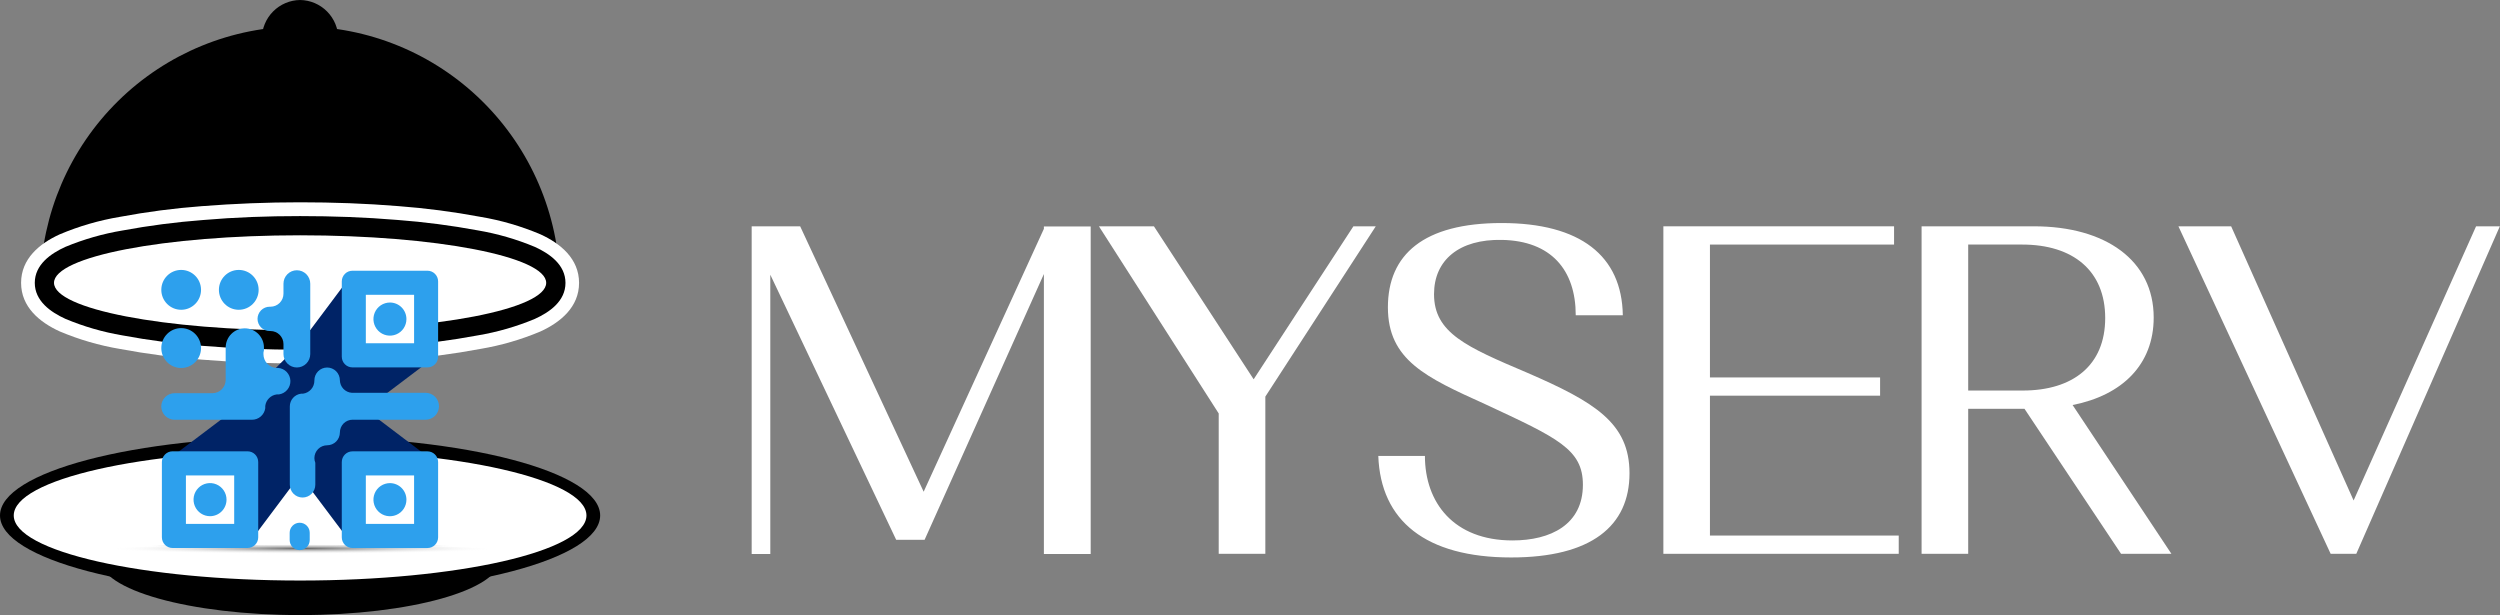<svg width="126" height="31" viewBox="0 0 126 31" fill="none" xmlns="http://www.w3.org/2000/svg">
<rect x="0" y="0" width="126" height="31" fill="#808080" stroke="none"/>
<g clip-path="url(#clip0_195_429)">
<path fill-rule="evenodd" clip-rule="evenodd" d="M15.124 0.581C14.837 0.57 14.556 0.672 14.344 0.865C14.13 1.059 14.001 1.329 13.984 1.617H16.266C16.248 1.329 16.118 1.059 15.905 0.865C15.691 0.672 15.411 0.57 15.124 0.581Z" fill="#EBEBEB"/>
<path d="M46.552 24.783L52.612 11.532V11.414H54.971V27.92H52.612V13.811L46.6 27.205H45.167L38.823 13.845V27.922H37.884V11.406H40.328L46.552 24.783Z" fill="white"/>
<path d="M61.423 20.839L55.386 11.406H58.158L63.184 19.116L68.211 11.406H69.339L63.773 19.989V27.912H61.423V20.839Z" fill="white"/>
<path d="M76.96 18.781C80.389 20.266 82.127 21.327 82.127 23.852C82.127 26.516 80.198 28.096 76.161 28.096C71.862 28.096 69.584 26.256 69.466 22.978H71.816C71.816 25.337 73.272 27.238 76.231 27.238C78.159 27.238 79.778 26.436 79.778 24.433C79.778 22.64 78.51 22.074 74.846 20.367C71.875 19.023 69.95 18.15 69.95 15.489C69.95 12.829 71.752 11.241 75.681 11.241C79.652 11.241 81.743 12.891 81.79 15.888H79.417C79.417 13.602 78.171 12.14 75.704 12.091C73.544 12.045 72.275 13.106 72.275 14.827C72.275 16.783 73.92 17.489 76.96 18.781Z" fill="white"/>
<path d="M83.834 11.406H95.461V12.326H86.181V19.023H94.757V19.942H86.181V26.992H95.696V27.912H83.834V11.406Z" fill="white"/>
<path d="M96.848 11.406H102.509C106.126 11.406 108.546 13.127 108.546 16.004C108.546 18.363 106.972 19.919 104.459 20.413L109.439 27.912H106.901L102.034 20.603H99.197V27.912H96.848V11.406ZM99.197 12.326V19.683H101.946C104.482 19.683 106.102 18.409 106.102 16.028C106.102 13.646 104.482 12.326 101.921 12.326H99.197Z" fill="white"/>
<path d="M118.622 25.224L124.794 11.406H125.992L118.757 27.912H117.465L109.792 11.406H112.45L118.622 25.224Z" fill="white"/>
<path fill-rule="evenodd" clip-rule="evenodd" d="M15.124 0C15.636 0.007 16.125 0.215 16.486 0.58C16.847 0.945 17.05 1.437 17.053 1.952V2.058H13.195V1.952C13.198 1.437 13.401 0.945 13.762 0.58C14.123 0.215 14.612 0.007 15.124 0Z" fill="black"/>
<path fill-rule="evenodd" clip-rule="evenodd" d="M15.124 1.33C18.555 1.33 21.848 2.681 24.297 5.093C26.746 7.504 28.155 10.784 28.221 14.227L28.234 14.936H2.016L2.029 14.227C2.095 10.784 3.503 7.505 5.952 5.093C8.4 2.682 11.694 1.331 15.124 1.33Z" fill="black"/>
<path fill-rule="evenodd" clip-rule="evenodd" d="M15.124 2.025C11.875 2.025 8.755 3.305 6.436 5.589C4.117 7.873 2.783 10.98 2.722 14.241H27.528C27.466 10.979 26.132 7.873 23.813 5.588C21.493 3.304 18.373 2.025 15.124 2.025Z" fill="black"/>
<path fill-rule="evenodd" clip-rule="evenodd" d="M15.124 10.196C16.781 10.196 18.438 10.254 20.087 10.389C21.469 10.493 22.845 10.673 24.209 10.928C25.25 11.102 26.268 11.399 27.241 11.811C28.251 12.273 29.185 13.042 29.185 14.258C29.185 15.474 28.251 16.242 27.241 16.705C26.267 17.116 25.25 17.411 24.209 17.586C22.845 17.841 21.469 18.021 20.087 18.125C18.438 18.258 16.781 18.318 15.124 18.318C13.467 18.318 11.812 18.258 10.163 18.125C8.78 18.021 7.404 17.841 6.041 17.586C5 17.411 3.982 17.114 3.009 16.703C1.996 16.241 1.063 15.472 1.063 14.256C1.063 13.04 1.996 12.271 3.009 11.811C3.982 11.399 5 11.104 6.041 10.93C7.404 10.675 8.78 10.495 10.163 10.391C11.812 10.262 13.469 10.196 15.124 10.196Z" fill="white"/>
<path fill-rule="evenodd" clip-rule="evenodd" d="M15.124 10.891C16.761 10.891 18.403 10.949 20.031 11.085C21.389 11.187 22.741 11.363 24.081 11.611C25.068 11.779 26.033 12.058 26.957 12.444C27.702 12.783 28.5 13.342 28.5 14.258C28.5 15.174 27.706 15.733 26.957 16.072C26.033 16.458 25.068 16.737 24.081 16.903C22.742 17.153 21.39 17.329 20.031 17.431C18.401 17.565 16.761 17.625 15.124 17.625C13.486 17.625 11.845 17.567 10.219 17.431C8.86 17.329 7.508 17.153 6.168 16.903C5.183 16.736 4.219 16.457 3.296 16.07C2.552 15.731 1.753 15.17 1.753 14.256C1.753 13.342 2.55 12.781 3.296 12.442C4.221 12.059 5.186 11.782 6.172 11.617C7.512 11.369 8.864 11.193 10.223 11.09C11.849 10.949 13.488 10.891 15.124 10.891Z" fill="black"/>
<path fill-rule="evenodd" clip-rule="evenodd" d="M15.124 11.859C21.975 11.859 27.528 12.932 27.528 14.256C27.528 15.58 21.975 16.651 15.124 16.651C8.273 16.651 2.722 15.576 2.722 14.254C2.722 12.932 8.275 11.859 15.124 11.859Z" fill="white"/>
<path fill-rule="evenodd" clip-rule="evenodd" d="M15.124 31C20.679 31 25.21 29.728 25.21 28.169C25.21 26.611 20.679 25.339 15.124 25.339C9.569 25.339 5.038 26.611 5.038 28.169C5.038 29.728 9.569 31 15.124 31Z" fill="black"/>
<path d="M15.124 29.954C23.477 29.954 30.248 28.175 30.248 25.98C30.248 23.784 23.477 22.005 15.124 22.005C6.771 22.005 0 23.784 0 25.98C0 28.175 6.771 29.954 15.124 29.954Z" fill="black"/>
<path fill-rule="evenodd" clip-rule="evenodd" d="M15.124 29.259C23.075 29.259 29.557 27.786 29.557 25.98C29.557 24.173 23.075 22.688 15.124 22.688C7.173 22.688 0.693 24.163 0.693 25.98C0.693 27.796 7.175 29.259 15.124 29.259Z" fill="white"/>
<path style="mix-blend-mode:multiply" opacity="0.6" d="M24.974 27.726C24.974 27.873 20.559 27.991 15.114 27.991C9.669 27.991 5.254 27.881 5.254 27.726C5.254 27.571 9.669 27.461 15.114 27.461C20.559 27.461 24.974 27.581 24.974 27.726Z" fill="url(#paint0_radial_195_429)"/>
<path style="mix-blend-mode:multiply" opacity="0.6" d="M19.718 27.794C21.752 27.794 23.4 27.716 23.4 27.619C23.4 27.523 21.752 27.445 19.718 27.445C17.685 27.445 16.036 27.523 16.036 27.619C16.036 27.716 17.685 27.794 19.718 27.794Z" fill="url(#paint1_radial_195_429)"/>
<path style="mix-blend-mode:multiply" opacity="0.6" d="M10.522 27.794C12.555 27.794 14.204 27.716 14.204 27.619C14.204 27.523 12.555 27.445 10.522 27.445C8.488 27.445 6.84 27.523 6.84 27.619C6.84 27.716 8.488 27.794 10.522 27.794Z" fill="url(#paint2_radial_195_429)"/>
<path d="M17.654 27.317L15.12 23.945L12.616 27.285L8.493 23.147L11.822 20.634L15.12 17.323L17.624 13.981L21.745 18.121L18.418 20.634L21.778 23.178L17.654 27.317Z" fill="#002366"/>
<path d="M12.476 22.746H8.697C8.4 22.746 8.159 22.988 8.159 23.286V27.079C8.159 27.378 8.4 27.619 8.697 27.619H12.476C12.773 27.619 13.014 27.378 13.014 27.079V23.286C13.014 22.988 12.773 22.746 12.476 22.746Z" fill="#2DA0ED"/>
<path d="M11.803 23.962H9.37V26.404H11.803V23.962Z" fill="white"/>
<path d="M11.417 25.184C11.417 25.018 11.369 24.857 11.277 24.719C11.186 24.582 11.056 24.475 10.904 24.411C10.752 24.348 10.585 24.331 10.424 24.363C10.262 24.395 10.114 24.475 9.998 24.592C9.881 24.709 9.802 24.857 9.77 25.02C9.738 25.181 9.755 25.349 9.818 25.502C9.881 25.655 9.988 25.785 10.125 25.877C10.262 25.968 10.423 26.017 10.587 26.016C10.807 26.016 11.018 25.928 11.173 25.772C11.329 25.616 11.416 25.404 11.417 25.184Z" fill="#2DA0ED"/>
<path d="M17.226 14.184V17.977C17.226 18.276 17.467 18.517 17.765 18.517H21.543C21.84 18.517 22.081 18.276 22.081 17.977V14.184C22.081 13.886 21.84 13.644 21.543 13.644H17.765C17.467 13.644 17.226 13.886 17.226 14.184Z" fill="#2DA0ED"/>
<path d="M18.438 14.858V17.3H20.87V14.858H18.438Z" fill="white"/>
<path d="M19.655 15.247C19.49 15.247 19.329 15.296 19.192 15.387C19.055 15.479 18.948 15.609 18.885 15.761C18.822 15.914 18.805 16.081 18.837 16.243C18.869 16.405 18.948 16.554 19.064 16.671C19.18 16.788 19.328 16.868 19.49 16.9C19.651 16.933 19.818 16.916 19.97 16.853C20.122 16.79 20.252 16.683 20.344 16.546C20.435 16.408 20.484 16.247 20.484 16.082C20.484 15.861 20.397 15.649 20.241 15.492C20.086 15.336 19.875 15.248 19.655 15.247Z" fill="#2DA0ED"/>
<path d="M17.226 23.288V27.081C17.226 27.38 17.467 27.621 17.765 27.621H21.543C21.84 27.621 22.081 27.38 22.081 27.081V23.288C22.081 22.99 21.84 22.748 21.543 22.748H17.765C17.467 22.748 17.226 22.99 17.226 23.288Z" fill="#2DA0ED"/>
<path d="M18.438 23.962V26.404H20.87V23.962H18.438Z" fill="white"/>
<path d="M19.655 24.349C19.49 24.349 19.329 24.398 19.192 24.489C19.055 24.58 18.948 24.711 18.885 24.863C18.822 25.015 18.805 25.183 18.837 25.345C18.869 25.507 18.948 25.656 19.064 25.773C19.18 25.89 19.328 25.97 19.49 26.002C19.651 26.034 19.818 26.018 19.97 25.955C20.122 25.892 20.252 25.785 20.344 25.648C20.435 25.51 20.484 25.349 20.484 25.184C20.484 24.963 20.397 24.751 20.241 24.594C20.086 24.438 19.875 24.35 19.655 24.349Z" fill="#2DA0ED"/>
<path d="M15.105 27.726C15.171 27.726 15.237 27.713 15.298 27.687C15.359 27.662 15.415 27.625 15.462 27.577C15.509 27.53 15.546 27.474 15.572 27.413C15.597 27.351 15.61 27.285 15.61 27.219V26.853C15.61 26.786 15.597 26.72 15.572 26.659C15.546 26.597 15.509 26.541 15.462 26.494C15.415 26.447 15.359 26.41 15.298 26.384C15.237 26.359 15.171 26.346 15.105 26.346C14.971 26.346 14.842 26.399 14.747 26.494C14.652 26.589 14.599 26.718 14.599 26.853V27.219C14.599 27.353 14.652 27.482 14.747 27.577C14.842 27.672 14.971 27.726 15.105 27.726Z" fill="#2DA0ED"/>
<path d="M9.131 15.613C9.684 15.613 10.132 15.163 10.132 14.608C10.132 14.053 9.684 13.604 9.131 13.604C8.578 13.604 8.13 14.053 8.13 14.608C8.13 15.163 8.578 15.613 9.131 15.613Z" fill="#2DA0ED"/>
<path d="M12.034 15.613C12.587 15.613 13.035 15.163 13.035 14.608C13.035 14.053 12.587 13.604 12.034 13.604C11.481 13.604 11.033 14.053 11.033 14.608C11.033 15.163 11.481 15.613 12.034 15.613Z" fill="#2DA0ED"/>
<path d="M8.128 20.483C8.128 20.571 8.145 20.659 8.179 20.74C8.213 20.822 8.262 20.896 8.325 20.959C8.387 21.021 8.461 21.07 8.543 21.104C8.624 21.138 8.711 21.155 8.799 21.155H12.703C12.865 21.155 13.022 21.096 13.144 20.989C13.267 20.883 13.346 20.735 13.369 20.574C13.368 20.566 13.368 20.558 13.369 20.55C13.366 20.52 13.366 20.49 13.369 20.459C13.387 20.312 13.454 20.175 13.559 20.07C13.664 19.964 13.8 19.897 13.947 19.879C13.977 19.876 14.008 19.876 14.038 19.879H14.053C14.217 19.857 14.368 19.775 14.475 19.649C14.583 19.523 14.64 19.361 14.636 19.195C14.631 19.029 14.566 18.87 14.452 18.75C14.338 18.63 14.184 18.556 14.019 18.543H13.915C13.741 18.529 13.58 18.45 13.462 18.322C13.344 18.194 13.278 18.026 13.278 17.852C13.276 17.825 13.276 17.799 13.278 17.772C13.282 17.731 13.291 17.69 13.303 17.65C13.306 17.606 13.306 17.561 13.303 17.517C13.303 17.26 13.201 17.014 13.021 16.832C12.84 16.65 12.594 16.548 12.339 16.548C12.083 16.548 11.838 16.65 11.657 16.832C11.476 17.014 11.374 17.26 11.374 17.517V19.145C11.374 19.323 11.304 19.494 11.178 19.62C11.053 19.746 10.883 19.817 10.705 19.817H8.799C8.623 19.817 8.453 19.887 8.327 20.011C8.202 20.136 8.13 20.305 8.128 20.483Z" fill="#2DA0ED"/>
<path d="M9.131 18.547C9.684 18.547 10.132 18.097 10.132 17.542C10.132 16.987 9.684 16.537 9.131 16.537C8.578 16.537 8.13 16.987 8.13 17.542C8.13 18.097 8.578 18.547 9.131 18.547Z" fill="#2DA0ED"/>
<path d="M12.979 16.07C12.979 16.151 12.995 16.231 13.026 16.305C13.057 16.38 13.102 16.448 13.159 16.505C13.216 16.562 13.283 16.607 13.358 16.638C13.432 16.669 13.512 16.684 13.592 16.684H13.633C13.806 16.684 13.973 16.753 14.095 16.876C14.218 16.999 14.287 17.166 14.287 17.34V17.844C14.287 18.023 14.358 18.196 14.485 18.323C14.611 18.45 14.783 18.521 14.962 18.521C15.141 18.521 15.313 18.45 15.439 18.323C15.566 18.196 15.637 18.023 15.637 17.844V14.299C15.637 14.21 15.62 14.121 15.585 14.039C15.552 13.957 15.502 13.882 15.439 13.819C15.377 13.757 15.302 13.707 15.22 13.672C15.138 13.639 15.05 13.621 14.962 13.621C14.873 13.621 14.785 13.639 14.704 13.672C14.622 13.707 14.547 13.757 14.485 13.819C14.422 13.882 14.372 13.957 14.338 14.039C14.304 14.121 14.287 14.21 14.287 14.299V14.802C14.287 14.976 14.218 15.143 14.095 15.266C13.973 15.389 13.806 15.458 13.633 15.458H13.592C13.43 15.458 13.275 15.523 13.16 15.637C13.045 15.752 12.98 15.908 12.979 16.07Z" fill="#2DA0ED"/>
<path d="M14.607 20.481V24.431C14.607 24.515 14.623 24.599 14.656 24.677C14.688 24.756 14.735 24.827 14.795 24.887C14.855 24.946 14.925 24.994 15.003 25.026C15.081 25.059 15.165 25.075 15.249 25.075C15.334 25.075 15.417 25.059 15.495 25.026C15.573 24.994 15.644 24.946 15.703 24.887C15.763 24.827 15.81 24.756 15.843 24.677C15.875 24.599 15.892 24.515 15.892 24.431V23.325C15.861 23.249 15.846 23.169 15.845 23.087C15.846 22.916 15.914 22.752 16.034 22.631C16.154 22.511 16.317 22.443 16.488 22.442C16.658 22.442 16.821 22.374 16.942 22.253C17.062 22.132 17.13 21.968 17.13 21.797C17.13 21.626 17.198 21.462 17.318 21.341C17.438 21.221 17.602 21.153 17.772 21.153H21.45C21.629 21.153 21.801 21.081 21.928 20.954C22.054 20.827 22.125 20.655 22.125 20.475C22.125 20.295 22.054 20.123 21.928 19.996C21.801 19.869 21.629 19.797 21.45 19.797H17.732C17.571 19.787 17.421 19.716 17.309 19.6C17.198 19.483 17.134 19.329 17.13 19.168C17.13 18.997 17.062 18.833 16.942 18.712C16.821 18.591 16.658 18.523 16.488 18.523C16.317 18.523 16.154 18.591 16.033 18.712C15.913 18.833 15.845 18.997 15.845 19.168V19.186C15.845 19.347 15.786 19.503 15.68 19.623C15.573 19.744 15.426 19.822 15.267 19.842H15.191H15.176C15.02 19.86 14.875 19.935 14.77 20.053C14.665 20.171 14.607 20.323 14.607 20.481Z" fill="#2DA0ED"/>
</g>
<defs>
<radialGradient id="paint0_radial_195_429" cx="0" cy="0" r="1" gradientUnits="userSpaceOnUse" gradientTransform="translate(15.244 27.643) scale(9.878 0.277)">
<stop/>
<stop offset="1" stop-color="white" stop-opacity="0"/>
</radialGradient>
<radialGradient id="paint1_radial_195_429" cx="0" cy="0" r="1" gradientUnits="userSpaceOnUse" gradientTransform="translate(19.704 27.435) scale(3.674 0.184)">
<stop/>
<stop offset="1" stop-color="white" stop-opacity="0"/>
</radialGradient>
<radialGradient id="paint2_radial_195_429" cx="0" cy="0" r="1" gradientUnits="userSpaceOnUse" gradientTransform="translate(10.524 27.435) scale(3.674 0.184)">
<stop/>
<stop offset="1" stop-color="white" stop-opacity="0"/>
</radialGradient>
<clipPath id="clip0_195_429">
<rect width="126" height="31" fill="white"/>
</clipPath>
</defs>
</svg>
